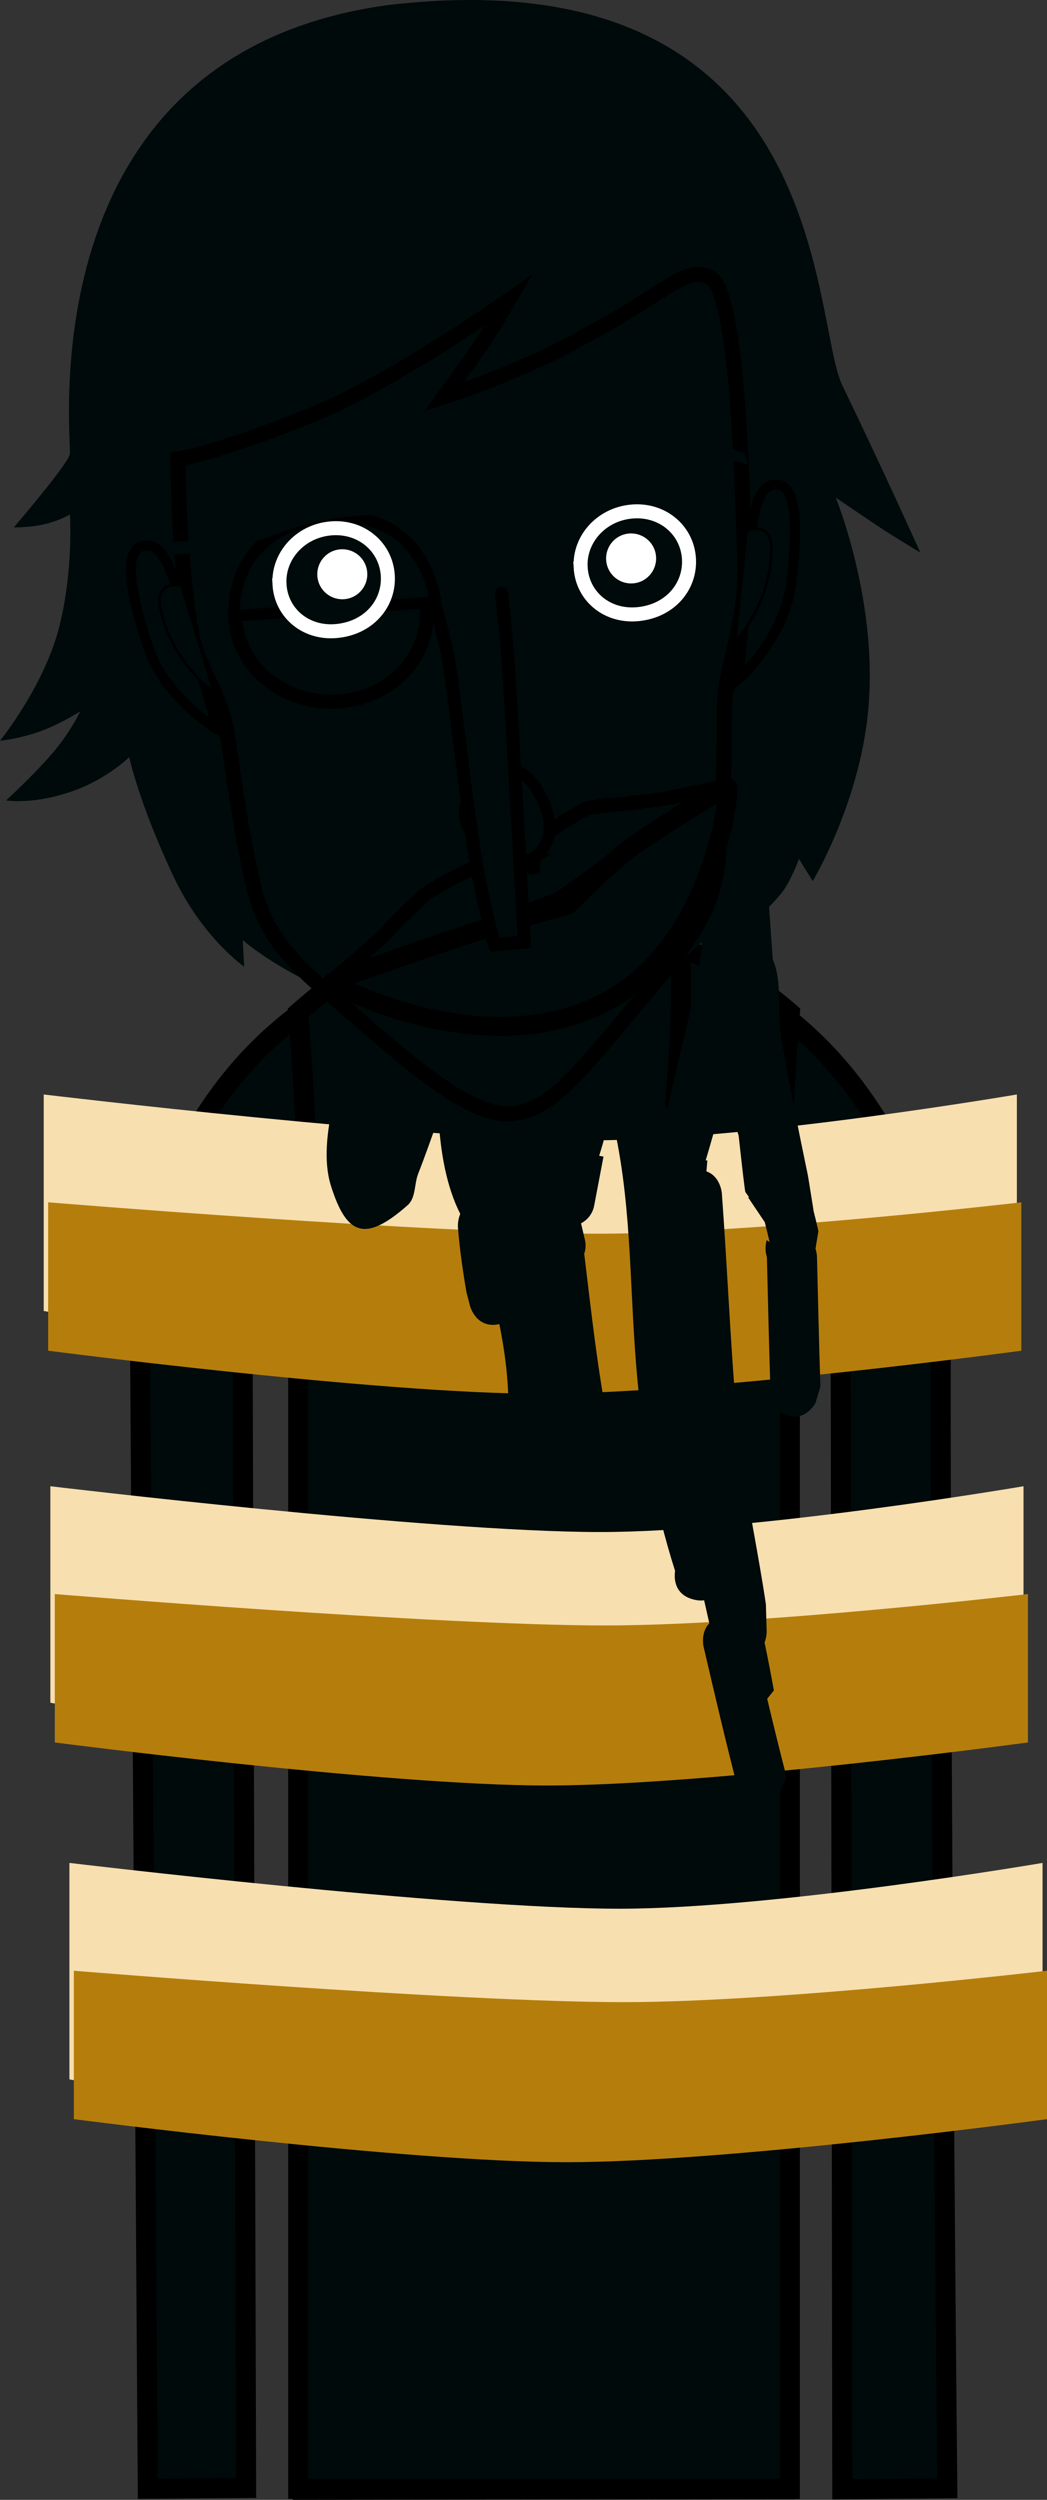 <svg version="1.1" xmlns="http://www.w3.org/2000/svg" xmlns:xlink="http://www.w3.org/1999/xlink" width="104.644" height="249.835" viewBox="0,0,104.644,249.835"><rect x="0" y="0" width="104.644" height="249.835" fill="#333333" stroke="none"/><g transform="translate(-186.777,-55.664)"><g data-paper-data="{&quot;isPaintingLayer&quot;:true}" fill-rule="nonzero" stroke-linejoin="miter" stroke-miterlimit="10" stroke-dasharray="" stroke-dashoffset="0" style="mix-blend-mode: normal"><path d="M201.545,304.392c0,0 -0.635,-94.384 -0.793,-118.012c-0.055,-8.153 8.187,-36.761 40.202,-36.921c31.602,-0.158 39.857,29.487 39.849,36.897c-0.077,46.243 0.654,117.986 0.654,117.986l-10.497,0.096l-0.159,-114.843c0,0 0.075,-3.099 -2.816,-3.154c-3.434,-0.065 -2.945,3.116 -2.945,3.116l0.205,114.87l-48.214,0.072l-0.305,-115.233c0,0 0.279,-2.919 -2.886,-2.934c-3.111,-0.015 -2.816,2.909 -2.816,2.909l0.353,115.067z" fill="#000a0a" stroke="#000000" stroke-width="2" stroke-linecap="butt"/><path d="M256.143,200.334c-0.571,0 -1.034,-0.463 -1.034,-1.034c0,-0.571 0.463,-1.034 1.034,-1.034c0.571,0 1.034,0.463 1.034,1.034c0,0.571 -0.463,1.034 -1.034,1.034z" fill="#000a0a" stroke="none" stroke-width="1.5" stroke-linecap="butt"/><path d="M250.883,204.569c-4.463,-0.314 -6.552,-1.794 -6.17,-2.58c0.118,-0.242 2.846,1.064 6.97,1.305c6.409,0.375 8.51,-0.632 8.51,-0.632v1.346c0,0 -2.413,1.047 -9.311,0.561z" fill="#000a0a" stroke="#000000" stroke-width="0" stroke-linecap="butt"/><path d="M223.07,199.3c0,-0.571 0.463,-1.034 1.034,-1.034c0.571,0 1.034,0.463 1.034,1.034c0,0.571 -0.463,1.034 -1.034,1.034c-0.571,0 -1.034,-0.463 -1.034,-1.034z" fill="#000a0a" stroke="none" stroke-width="1.5" stroke-linecap="butt"/><path d="M229.364,204.569c-6.897,0.486 -9.311,-0.561 -9.311,-0.561v-1.346c0,0 2.101,1.007 8.51,0.632c4.124,-0.241 6.853,-1.547 6.97,-1.305c0.383,0.786 -1.706,2.266 -6.17,2.58z" fill="#000a0a" stroke="#000000" stroke-width="0" stroke-linecap="butt"/><path d="M240.644,261.121c-0.819,0 -1.483,-0.664 -1.483,-1.483c0,-0.819 0.664,-1.483 1.483,-1.483c0.819,0 1.483,0.664 1.483,1.483c0,0.819 -0.664,1.483 -1.483,1.483z" data-paper-data="{&quot;index&quot;:null}" fill="#000a0a" stroke="none" stroke-width="1.5" stroke-linecap="butt"/><path d="M216.581,304.406v-119.201c0,0 0.757,-9.731 0.757,-14.639c0,-4.498 -0.757,-13.687 -0.757,-13.687c0,0 2.673,-2.353 4.656,-3.748c1.983,-1.395 5.172,-2.804 5.172,-2.804c0,0 -0.602,40.109 14.56,40.039c15.435,-0.072 13.832,-40.039 13.832,-40.039c0,0 3.913,1.52 6.166,2.947c2.253,1.427 4.754,3.605 4.754,3.605c0,0 -0.757,9.425 -0.757,14.192c0,4.842 0.757,14.639 0.757,14.639v118.697z" fill="#000a0a" stroke="#000000" stroke-width="2" stroke-linecap="butt"/><g stroke="none" stroke-width="0" stroke-linecap="butt"><path d="M191.147,186.68v-21.635c0,0 38.157,4.578 54.966,4.578c15.507,0 42.296,-4.578 42.296,-4.578v21.635c0,0 -31.739,6.276 -48.072,6.276c-16.084,0 -49.19,-6.276 -49.19,-6.276z" fill="#f7dfaf"/><path d="M191.591,190.653v-14.832c0,0 38.157,3.138 54.966,3.138c15.507,0 42.296,-3.138 42.296,-3.138v14.832c0,0 -31.739,4.303 -48.072,4.303c-16.084,0 -49.19,-4.303 -49.19,-4.303z" fill="#b57e0c"/></g><g stroke="none" stroke-width="0" stroke-linecap="butt"><path d="M191.811,225.832v-21.635c0,0 38.157,4.578 54.966,4.578c15.507,0 42.296,-4.578 42.296,-4.578v21.635c0,0 -31.739,6.276 -48.072,6.276c-16.084,0 -49.19,-6.276 -49.19,-6.276z" fill="#f7dfaf"/><path d="M192.255,229.804v-14.832c0,0 38.157,3.138 54.966,3.138c15.507,0 42.296,-3.138 42.296,-3.138v14.832c0,0 -31.739,4.303 -48.072,4.303c-16.084,0 -49.19,-4.303 -49.19,-4.303z" fill="#b57e0c"/></g><g stroke="none" stroke-width="0" stroke-linecap="butt"><path d="M193.714,263.477v-21.635c0,0 38.157,4.578 54.966,4.578c15.507,0 42.296,-4.578 42.296,-4.578v21.635c0,0 -31.739,6.276 -48.072,6.276c-16.084,0 -49.19,-6.276 -49.19,-6.276z" fill="#f7dfaf"/><path d="M194.158,267.45v-14.832c0,0 38.157,3.138 54.966,3.138c15.507,0 42.296,-3.138 42.296,-3.138v14.832c0,0 -31.739,4.303 -48.072,4.303c-16.084,0 -49.19,-4.303 -49.19,-4.303z" fill="#b57e0c"/></g><path d="M264.921,196.935c-1.814,-0.932 -1.388,-2.584 -1.169,-3.161c-0.129,-4.142 -0.223,-8.285 -0.325,-12.428c0,0 -0.001,-0.021 0,-0.058c-0.289,-0.84 -0.026,-1.684 -0.026,-1.684l0.292,0.186c-0.15,-0.668 -0.31,-1.329 -0.479,-1.986l-1.662,-2.468l0.078,-0.053c-0.125,-0.157 -0.244,-0.319 -0.354,-0.489c-0.057,-0.088 -0.395,-3.086 -0.675,-5.646c-0.215,-0.669 -0.429,-1.341 -0.64,-2.017c0,0 -0.351,-1.121 0.197,-2.066c-0.116,-1.013 -0.222,-2.025 -0.321,-3.037c-0.732,3.229 -1.58,6.437 -2.528,9.6l0.167,0.015l-0.097,1.085c1.419,0.502 1.543,2.178 1.543,2.178c0.539,7.288 0.84,14.627 1.446,21.9c0.11,1.325 0.26,2.645 0.437,3.963c0.006,0.023 0.013,0.046 0.019,0.069l0.006,0.117c0.684,5.03 1.75,10.02 2.495,15.032l0.078,2.73c0,0 0.014,0.522 -0.209,1.094c0.331,1.593 0.643,3.19 0.929,4.796l-0.668,0.831c0.622,2.611 1.259,5.218 1.934,7.818l-1.728,3.871c0,0 -1.501,1.999 -3.5,0.498c-1.999,-1.501 -0.498,-3.5 -0.498,-3.5l0.887,0.389c-1.232,-4.746 -2.341,-9.515 -3.456,-14.29c0,0 -0.327,-1.401 0.577,-2.325c-0.17,-0.768 -0.343,-1.535 -0.518,-2.302c-0.31,0.041 -0.664,0.022 -1.069,-0.082c-2.011,-0.517 -1.923,-2.274 -1.835,-2.855c-2.102,-6.598 -3.302,-13.444 -3.874,-20.351c-0.73,-8.822 -0.44,-17.073 -2.565,-25.472c-0.314,1.461 -0.696,2.897 -1.149,4.334l0.432,0.082l-0.925,4.868c-0.134,0.785 -0.634,1.446 -1.318,1.8l0.376,1.603c0.051,0.199 0.079,0.409 0.079,0.624c0,0.286 -0.048,0.562 -0.137,0.818c0.717,5.893 1.346,11.78 2.508,17.591c0.496,1.532 1,3.063 1.521,4.588l0.071,0.116c0,0 0.716,1.315 0.022,2.464l-0.002,0.38c0,0 -0.209,2.491 -2.7,2.282c-2.491,-0.209 -2.282,-2.7 -2.282,-2.7l0.264,-0.621c-0.007,-0.02 -0.014,-0.04 -0.02,-0.059l-1.016,-2.003c-0.252,-1.055 -0.483,-2.113 -0.697,-3.173c-0.122,-0.379 -0.244,-0.758 -0.365,-1.137l-0.217,1.649c0,0 -0.339,2.477 -2.816,2.138c-2.477,-0.339 -2.138,-2.816 -2.138,-2.816l0.267,-1.859c0.144,-3.3 -0.23,-6.574 -0.884,-9.813c-2.305,0.525 -2.928,-1.8 -2.928,-1.8l-0.359,-1.38c-0.368,-2.156 -0.683,-4.326 -0.854,-6.507c0,0 -0.051,-0.658 0.237,-1.324c-1.407,-2.762 -1.985,-6.248 -2.17,-9.571c-0.665,1.818 -1.3,3.675 -2.037,5.55c-0.404,1.028 -0.222,2.411 -1.049,3.143c-4.261,3.765 -6.119,3.024 -7.678,-1.958c-1.499,-4.789 1.376,-12.001 2.498,-16.677c0,0 0.565,-2.352 2.897,-1.874c0.337,-1.174 0.665,-2.352 0.976,-3.534c0,0 0.638,-2.417 3.055,-1.779c0.223,0.059 0.42,0.133 0.593,0.218l1.391,-1.255c0,0 2.248,-1.094 3.342,1.154c0.365,0.749 0.358,1.37 0.187,1.865c1.203,0.181 2.125,1.219 2.125,2.472c0,0.236 -0.033,0.464 -0.094,0.68c0.797,0.37 1.223,1.128 1.223,1.128c0.08,0.142 0.159,0.284 0.237,0.426c0.738,0.192 1.343,0.713 1.65,1.396l1.903,4.001l-0.051,0.024c0.073,0.131 0.142,0.263 0.207,0.398c0.412,0.848 0.429,1.799 0.405,2.766c0.105,0.249 0.209,0.498 0.313,0.748c0.324,-2.734 1.076,-5.525 1.187,-8.369c0,-0.31 0,-2.474 0,-2.474c0,-1.381 1.119,-2.5 2.5,-2.5c1.156,0 2.128,0.784 2.414,1.849l0.707,2.407l-0.318,0.093c1.834,2.967 3.081,5.982 4.265,9.263c0.05,-0.187 0.097,-0.375 0.137,-0.563c1.101,-5.144 2.538,-10.082 3.279,-15.294l0.023,-2.657c0.008,-1.058 0.673,-1.959 1.607,-2.317c-0.451,-0.889 -0.176,-1.891 -0.176,-1.891l5.11,-0.286c0.206,2.663 0.385,5.319 0.571,7.973c1.014,2.358 0.401,5.245 0.845,7.813c0.799,4.629 1.719,9.237 2.679,13.835l-0.01,0.061l0.02,-0.003l0.509,3.169c0.014,0.081 0.025,0.163 0.031,0.247c0.173,0.674 0.338,1.352 0.492,2.037l-0.291,1.761c0.136,0.427 0.145,0.768 0.145,0.768c0.107,4.336 0.204,8.671 0.344,13.006l-0.482,1.625c0,0 -1.143,2.224 -3.366,1.081z" fill="#000a0a" stroke="none" stroke-width="0.5" stroke-linecap="butt"/><g><path d="M188.154,108.373c0,0 5.565,-6.487 5.609,-7.362c0.116,-2.292 -4.033,-39.971 31.8,-44.842c44.341,-5.205 42.235,31.43 45.398,37.998c4.337,9.005 7.803,16.727 7.803,16.727c0,0 -2.952,-1.778 -4.362,-2.727c-1.315,-0.885 -4.087,-2.765 -4.087,-2.765c0,0 4.073,10.003 3.296,20.473c-0.643,9.587 -5.606,17.848 -5.606,17.848l-1.376,-2.225c0,0 -0.806,2.286 -1.829,3.525c-1.023,1.239 -3.142,3.23 -3.142,3.23l-0.448,-3.678c0,0 -5.967,11.646 -23.191,13.164c-16.255,1.315 -26.978,-8.117 -26.978,-8.117l0.14,2.654c0,0 -4.194,-2.903 -7.087,-9.068c-3.449,-7.348 -4.403,-11.875 -4.403,-11.875c0,0 -2.145,2.115 -5.424,3.312c-4.108,1.499 -6.881,1.012 -6.881,1.012c0,0 3.33,-3.052 5.099,-5.285c1.576,-1.989 2.309,-3.616 2.309,-3.616c0,0 -1.993,1.282 -4.057,2.018c-2.154,0.767 -3.96,0.916 -3.96,0.916c0,0 4.467,-5.493 5.952,-11.5c1.402,-5.672 1.036,-11.109 1.036,-11.109c0,0 -1.292,0.79 -3.238,1.112c-1.234,0.204 -2.372,0.18 -2.372,0.18z" fill="#000a0a" stroke="none" stroke-width="1.5" stroke-linecap="butt"/><path d="M205.871,118.636c-1.276,-7.204 -1.317,-17.107 -1.317,-17.107c0,0 3.391,-0.369 13.547,-4.469c7.803,-3.149 19.539,-11.42 19.539,-11.42c0,0 -1.861,3.199 -2.963,4.767c-1.171,1.667 -3.535,4.926 -3.535,4.926c0,0 7.641,-2.414 14.152,-6.12c8.188,-4.344 9.961,-7.044 12.448,-5.818c2.936,1.448 3.256,22.976 3.481,28.538c0.126,5.683 -1.607,9.699 -1.931,12.766c-0.323,3.066 0.183,6.148 -0.652,16.178c-0.521,6.259 -3.284,9.284 -8.562,15.557c-5.278,6.273 -8.121,10.081 -12.056,10.531c-3.787,0.433 -9.385,-4.217 -14.87,-8.993c-5.84,-5.086 -9.649,-7.584 -11.127,-14.135c-1.331,-5.9 -1.726,-9.788 -2.585,-15.07c-0.627,-3.86 -2.871,-6.198 -3.568,-10.132z" fill="#000a0a" stroke="#000000" stroke-width="1.5" stroke-linecap="butt"/><path d="M252.263,98.96c0,0 1.548,0.17 4.343,0.696c2.553,0.48 4.597,1.308 4.597,1.308l0.307,1.146c0,0 -7.517,-2.418 -15.283,-1.005c-6.21,1.13 -9.646,3.758 -9.646,3.758l-0.356,-4.162c0,0 2.949,-1.997 7.649,-2.604c4.866,-0.628 8.11,-0.19 8.11,-0.19z" data-paper-data="{&quot;index&quot;:null}" fill="#000a0a" stroke="none" stroke-width="1.5" stroke-linecap="butt"/><path d="M245.679,136.38c0.6,-0.101 3.371,-0.325 6.516,-0.754c3.17,-0.433 7.396,-1.61 7.463,-1.455c0.085,0.197 -8.932,5.4 -11.542,7.369c-2.187,1.65 -5.446,3.947 -5.446,3.947c0,0 -6.737,2.536 -12.724,4.499c-4.798,1.574 -9.842,3.746 -9.898,3.67c-0.075,-0.102 2.999,-2.545 5.22,-4.612c0.746,-1.002 3.975,-4 3.975,-4c0,0 4.157,-2.712 6.884,-3.292c2.921,-0.622 3.677,0.706 3.904,0.603c0,0 0.154,-2.107 1.004,-3.006c0.85,-0.899 4.198,-2.895 4.646,-2.971z" fill="#000a0a" stroke="#000000" stroke-width="1.4" stroke-linecap="butt"/><path d="M231.785,149.626c4.925,-1.649 11.73,-3.51 11.73,-3.51c0,0 4.243,-4.236 6.407,-5.802c1.678,-1.214 9.37,-6.205 9.594,-5.904c0.219,0.294 -1.395,15.685 -12.124,21.335c-12.153,6.489 -27.367,-1.718 -27.418,-1.883c-0.052,-0.165 6.886,-2.587 11.811,-4.236z" fill="#000a0a" stroke="#000000" stroke-width="1.9" stroke-linecap="butt"/><path d="M239.805,141.558c-0.896,0.515 -4.693,-1.062 -5.957,-2.761c-1.131,-1.52 -0.769,-3.974 1.373,-5.206c2.142,-1.233 3.887,-1.67 5.582,1.621c1.438,2.793 1.144,5.114 -0.998,6.346z" fill="#000a0a" stroke="#000000" stroke-width="1.15" stroke-linecap="butt"/><path d="M236.896,114.967c0,0 0.484,3.941 0.692,7.093c0.411,6.241 1.595,27.736 1.595,27.736l-2.967,0.296c0,0 -1.201,-4.076 -2.032,-9.348c-1.125,-7.135 -2.015,-16.174 -2.649,-19.468c-0.601,-3.122 -1.442,-5.602 -1.442,-5.602" fill="#000a0a" stroke="#000000" stroke-width="1.3" stroke-linecap="round"/><path d="M208.537,128.549c0,0 -5.248,-3.026 -6.999,-8.34c-1.843,-5.591 -2.391,-9.547 -0.484,-9.992c1.907,-0.445 2.919,2.106 4.519,7.958c1.6,5.852 2.964,10.374 2.964,10.374z" data-paper-data="{&quot;index&quot;:null}" fill="#000a0a" stroke="#000000" stroke-width="1" stroke-linecap="butt"/><path d="M207.956,124.639c0,0 -3.829,-2.567 -5.111,-7.996c-0.716,-3.028 1.927,-2.477 1.927,-2.477" fill="#000a0a" stroke="#000000" stroke-width="0.25" stroke-linecap="round"/><path d="M210.315,117.724c-0.4,-4.876 3.956,-9.36 9.312,-9.8c5.356,-0.44 9.394,3.36 9.794,8.236c0.4,4.876 -3.258,9.15 -8.614,9.59c-5.356,0.44 -10.092,-3.15 -10.492,-8.026z" fill="#000a0a" stroke="#000000" stroke-width="1.4" stroke-linecap="butt"/><path d="M214.743,117.414c-0.226,-2.749 1.82,-5.161 4.57,-5.387c2.749,-0.226 5.161,1.82 5.387,4.57c0.226,2.749 -1.82,5.161 -4.57,5.387c-2.749,0.226 -5.161,-1.82 -5.387,-4.57z" fill="#000a0a" stroke="none" stroke-width="1.5" stroke-linecap="butt"/><path d="M244.81,112.357c-0.153,-2.786 2.042,-5.273 5.06,-5.565c3.019,-0.292 5.483,1.742 5.751,4.52c0.269,2.777 -1.708,5.363 -5.005,5.722c-3.136,0.342 -5.648,-1.767 -5.807,-4.677z" fill="#000a0a" stroke="#ffffff" stroke-width="1.4" stroke-linecap="butt"/><path d="M210.195,117.201c0,0 -0.804,-8.979 9.703,-9.804c9.443,-0.746 10.416,8.444 10.416,8.444z" fill="#000a0a" stroke="#000000" stroke-width="1.15" stroke-linecap="butt"/><path d="M212.745,106.896c0,0 3.179,-2.135 7.776,-3.044c5.094,-1.008 7.726,-0.814 7.726,-0.814l0.692,4.09c0,0 -3.883,-0.308 -8.031,0.253c-5.547,0.751 -6.476,2.066 -10.665,2.931c-3.589,0.742 -6.691,0.806 -6.691,0.806l-0.144,-1.223c0,0 3.586,-0.272 5.203,-0.572c1.335,-0.247 3.867,-1.316 3.867,-1.316z" fill="#000a0a" stroke="none" stroke-width="1.5" stroke-linecap="butt"/><path d="M261.498,112.768c0.449,-6.05 0.954,-8.747 2.911,-8.676c1.957,0.071 2.177,4.058 1.439,9.899c-0.701,5.551 -5.272,9.527 -5.272,9.527c0,0 0.472,-4.7 0.921,-10.75z" data-paper-data="{&quot;index&quot;:null}" fill="#000a0a" stroke="#000000" stroke-width="1" stroke-linecap="butt"/><path d="M261.517,108.68c0,0 2.488,-1.047 2.366,2.062c-0.219,5.574 -3.485,8.827 -3.485,8.827" data-paper-data="{&quot;index&quot;:null}" fill="#000a0a" stroke="#000000" stroke-width="0.25" stroke-linecap="round"/><path d="M214.71,114.042c-0.153,-2.786 2.042,-5.273 5.06,-5.565c3.019,-0.292 5.483,1.742 5.751,4.52c0.269,2.777 -1.708,5.363 -5.005,5.722c-3.136,0.342 -5.648,-1.767 -5.807,-4.677z" fill="#000a0a" stroke="#ffffff" stroke-width="1.4" stroke-linecap="butt"/><path d="M247.687,112.721c-0.689,-1.197 -0.276,-2.725 0.92,-3.414c1.197,-0.689 2.725,-0.276 3.414,0.92c0.689,1.197 0.276,2.725 -0.92,3.414c-1.197,0.689 -2.725,0.276 -3.414,-0.92z" fill="#ffffff" stroke="none" stroke-width="0.5" stroke-linecap="butt"/><path d="M218.821,114.302c-0.689,-1.197 -0.276,-2.725 0.92,-3.414c1.197,-0.689 2.725,-0.276 3.414,0.92c0.689,1.197 0.276,2.725 -0.92,3.414c-1.197,0.689 -2.725,0.276 -3.414,-0.92z" fill="#ffffff" stroke="none" stroke-width="0.5" stroke-linecap="butt"/></g></g></g></svg>